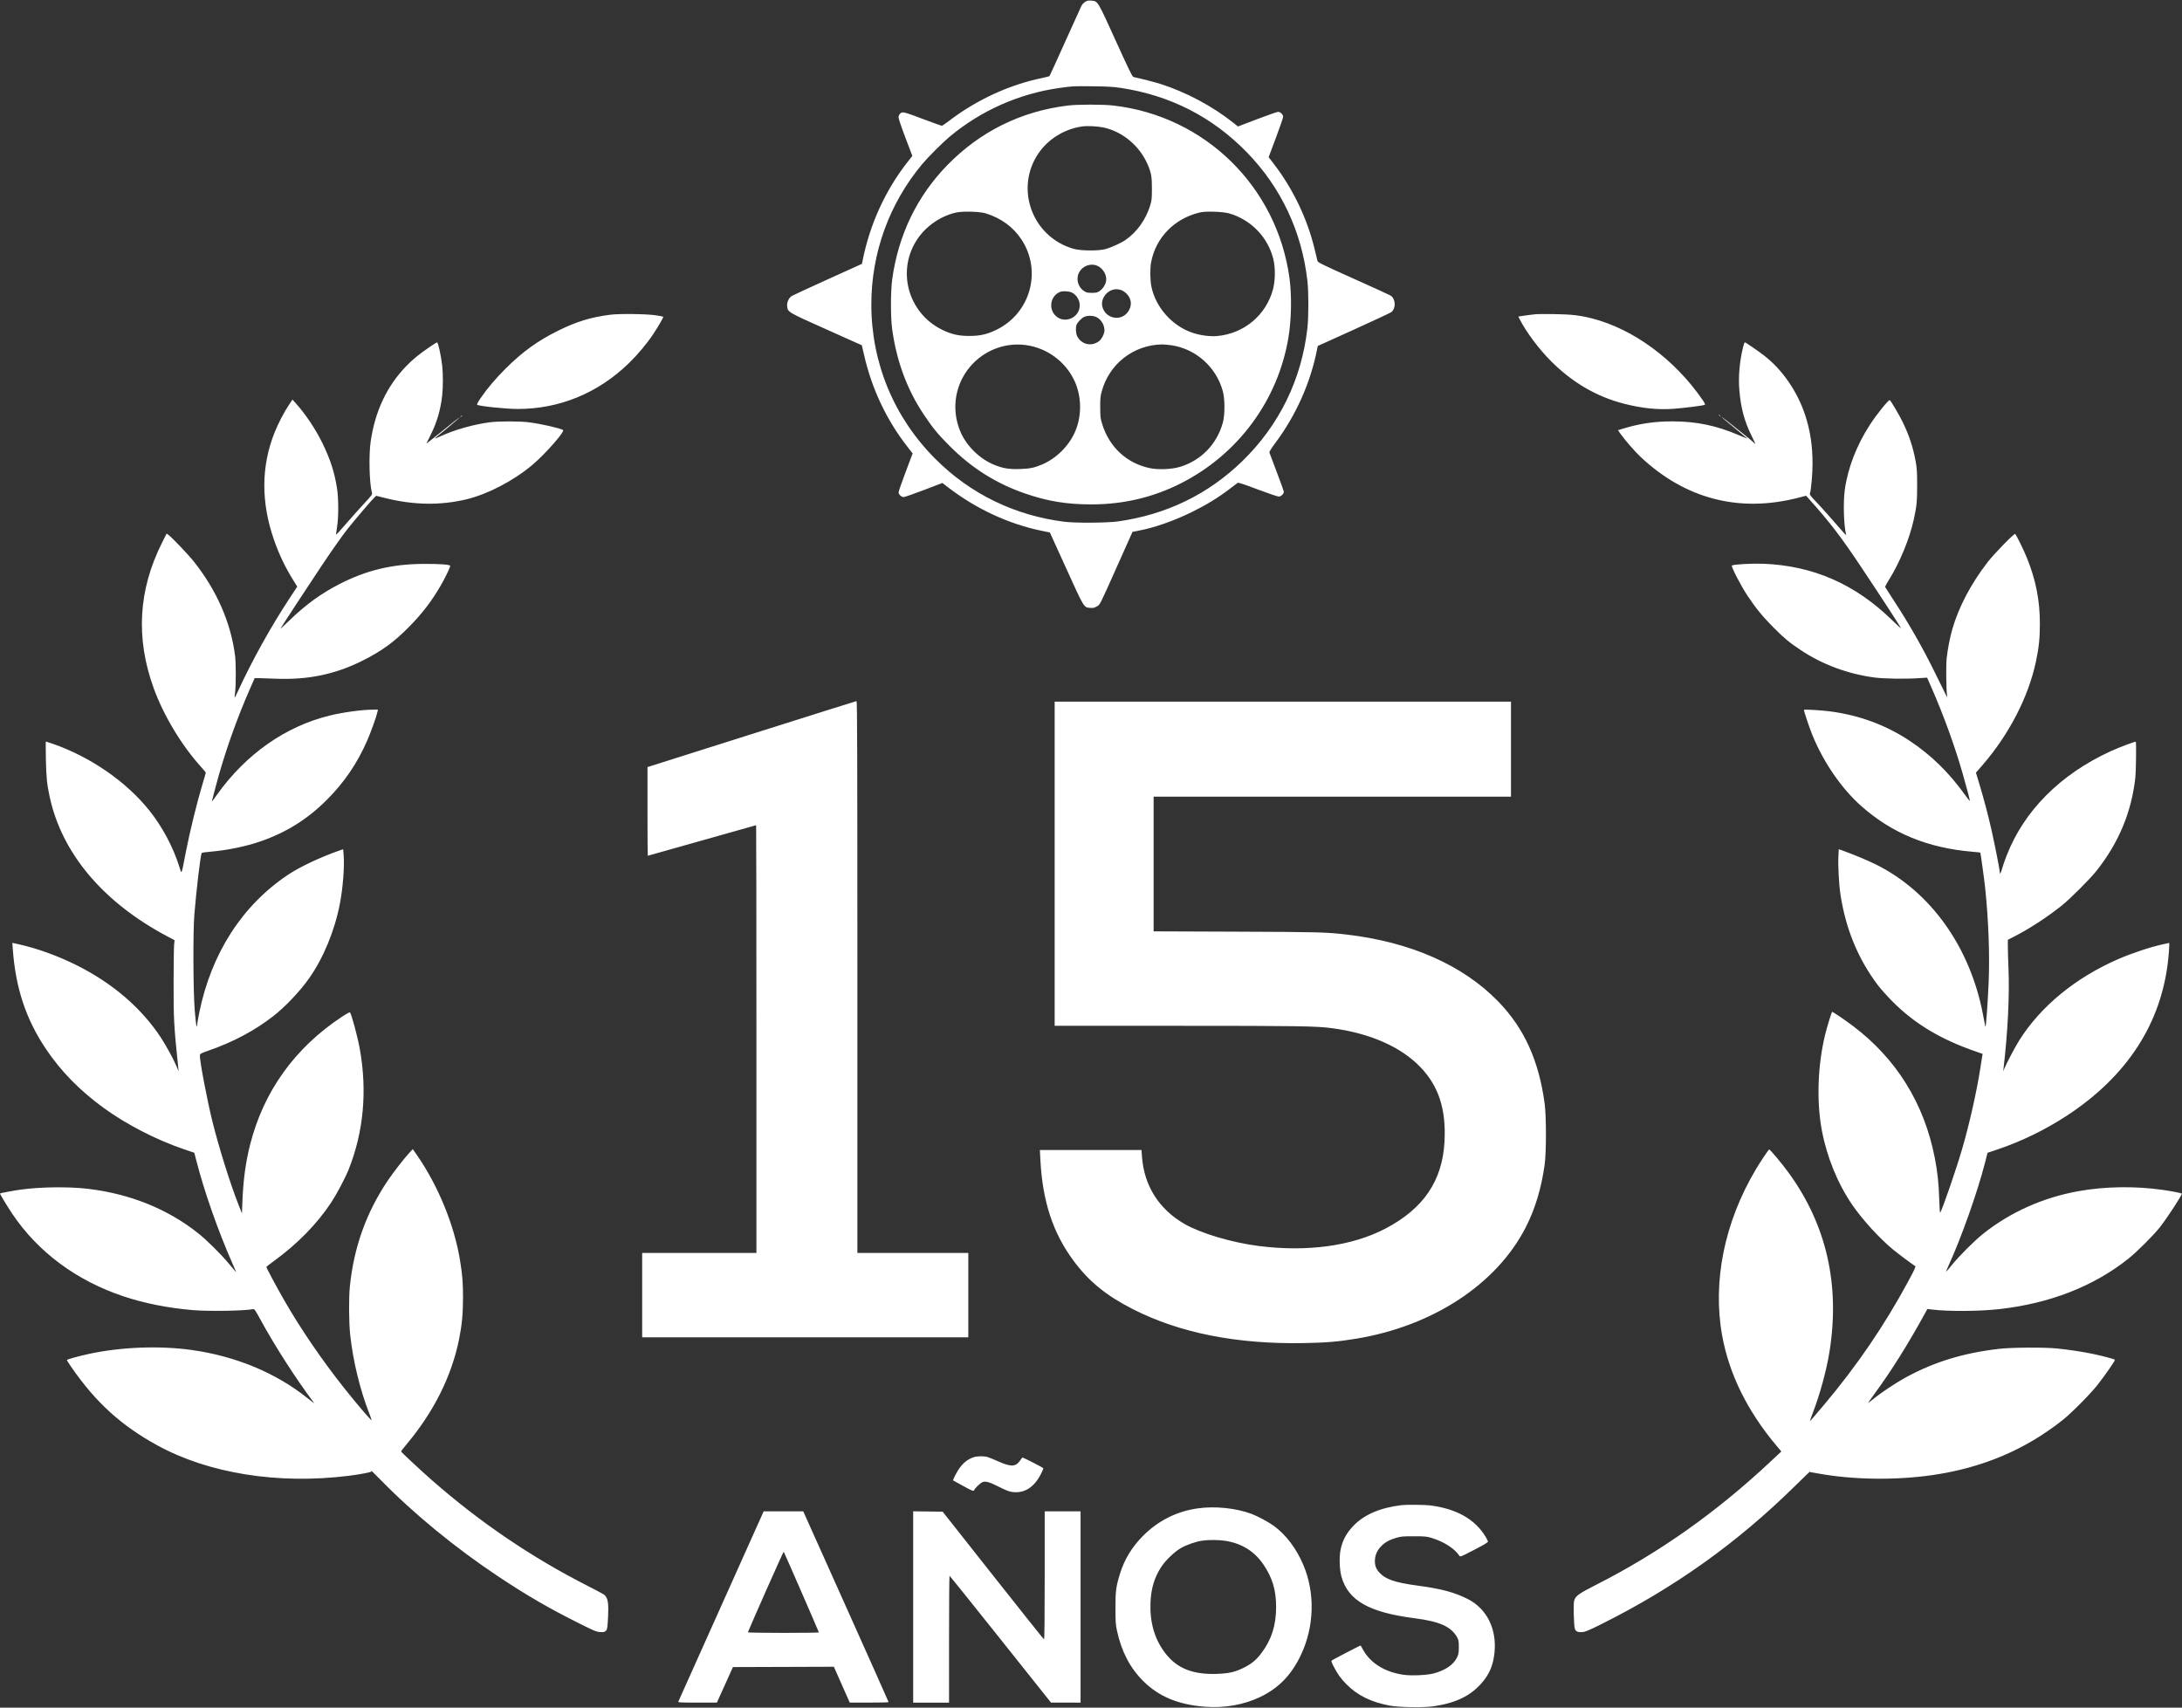 <svg width="3285" height="2571" viewBox="0 0 3285 2571" fill="none" xmlns="http://www.w3.org/2000/svg">
	<rect x="0" y="0" width="3285" height="2571" fill="#333333" stroke="none"/>
	<path fill-rule="evenodd" clip-rule="evenodd"
		d="M1637.29 1.081C1633.9 2.013 1629.84 5.4 1628.11 8.727C1627.21 10.471 1616.17 34.848 1603.58 62.898C1590.99 90.948 1580.37 114.209 1579.99 114.589C1579.6 114.969 1574.56 116.254 1568.79 117.444C1519.43 127.617 1470.36 150.251 1428.68 182.063C1423.39 186.097 1418.56 189.398 1417.93 189.398C1417.31 189.398 1404.88 184.928 1390.32 179.465C1364.53 169.791 1362.19 169.042 1358.54 169.283C1355.57 169.478 1352.79 173.124 1352.79 176.817C1352.79 178.736 1357.33 192.174 1363.15 207.463L1373.51 234.691L1366.01 244.291C1332.84 286.714 1309.58 337.707 1298.81 391.567L1297.68 397.236L1246.48 420.431C1218.33 433.189 1193.86 444.493 1192.11 445.55C1187.63 448.26 1184.4 455.295 1185.04 460.96C1186.06 470.039 1185.34 469.607 1243.91 495.812C1273.27 508.945 1297.36 519.738 1297.45 519.795C1297.55 519.852 1298.98 525.973 1300.64 533.398C1312.11 584.632 1334.45 632.092 1366.25 672.757L1373.96 682.617L1363.37 710.829C1357.55 726.346 1352.79 740.042 1352.79 741.265C1352.79 744.34 1357.11 748.398 1360.39 748.398C1361.87 748.398 1375.61 743.619 1390.92 737.777L1418.75 727.156L1428.52 734.612C1470.23 766.452 1518.72 788.897 1567.68 799.026L1580.61 801.701L1605.33 856.074C1632.69 916.257 1631.54 914.382 1641.4 915.199C1645.8 915.564 1647.46 915.195 1651.16 913.023C1656.43 909.938 1654.08 914.6 1683.71 848.323L1704.98 800.748L1713.94 799.031C1738.33 794.356 1766.96 784.342 1794.29 770.931C1815.86 760.346 1833.4 749.651 1850.35 736.762C1856.76 731.887 1862.61 727.466 1863.34 726.938C1864.28 726.265 1873.29 729.23 1893.42 736.835C1909.23 742.806 1923.54 747.653 1925.22 747.605C1928.62 747.508 1932.79 743.552 1932.79 740.423C1932.79 739.399 1928.01 726.036 1922.16 710.729C1916.32 695.422 1911.32 682.145 1911.06 681.225C1910.77 680.191 1914.16 674.772 1919.94 667.021C1951.1 625.261 1972.79 576.724 1982.78 526.398L1983.88 520.898L2038 496.398C2067.76 482.923 2093.22 471.035 2094.57 469.98C2101.9 464.258 2101.31 450.06 2093.52 444.957C2092.22 444.105 2067.11 432.634 2037.72 419.467C1993.17 399.507 1984.17 395.143 1983.6 393.213C1983.22 391.94 1981.26 383.923 1979.23 375.398C1968.39 329.791 1946.58 284.178 1917.73 246.779L1909.93 236.659L1920.86 207.525C1926.87 191.501 1931.79 177.246 1931.79 175.849C1931.79 172.506 1927.6 168.398 1924.19 168.398C1922.71 168.398 1908.52 173.351 1892.64 179.404L1863.77 190.409L1856.25 184.43C1825.3 159.834 1785.46 138.631 1747.29 126.437C1739.29 123.883 1718.57 118.547 1706.29 115.882C1704.73 115.543 1698.86 103.482 1679.7 61.21C1652.6 1.44 1652.86 1.883 1643.77 0.976C1641.3 0.731 1638.39 0.778 1637.29 1.081ZM1686.79 132.265C1761.96 143.554 1825.76 176.223 1877.98 230.169C1928.88 282.747 1959.99 349.145 1968.3 422.898C1970.22 439.88 1970.22 476.916 1968.3 493.898C1959.56 571.501 1925.91 640.245 1870.16 694.407C1818.74 744.368 1755.6 774.92 1682.79 785.075C1666.98 787.279 1618.77 787.585 1602.79 785.583C1527.7 776.178 1461.04 743.753 1408.24 690.949C1345.87 628.584 1311.79 546.413 1311.79 458.398C1311.79 381.004 1338.65 306.725 1388.09 247.398C1397.19 236.479 1418.87 214.8 1429.79 205.701C1476.92 166.428 1534.26 140.974 1594.79 132.46C1615.18 129.591 1615.25 129.588 1645.79 129.93C1667.05 130.168 1676.35 130.697 1686.79 132.265ZM1607.6 158.909C1537.37 167.414 1475.66 197.922 1426.23 248.57C1380.54 295.381 1352.24 354.117 1343.18 420.898C1340.75 438.823 1340.72 477.916 1343.13 495.398C1349.81 543.805 1365.47 586.197 1390.63 623.926C1404.17 644.237 1411.56 653.254 1429.24 671.014C1462.71 704.639 1499.04 727.604 1542.91 742.867C1576.66 754.607 1605.7 759.398 1643.15 759.398C1691.4 759.398 1736.27 748.792 1778.21 727.474C1864.09 683.821 1923.92 602.665 1939.71 508.398C1944.27 481.194 1944.9 444.869 1941.29 418.519C1922.41 280.935 1814.04 174.763 1676.29 158.895C1660.38 157.062 1622.79 157.07 1607.6 158.909ZM1660.81 191.831C1689.86 197.923 1715.77 219.559 1727.9 247.847C1733.19 260.185 1734.29 266.551 1734.22 284.398C1734.17 299.379 1733.92 301.707 1731.47 309.686C1725 330.786 1711.5 349.555 1694.27 361.409C1687.7 365.931 1672.51 372.829 1664.29 375.027C1653.42 377.932 1627.15 377.701 1616.29 374.605C1551.31 356.078 1525.75 278.158 1567.38 225.504C1582.24 206.711 1604.98 193.806 1629.26 190.377C1636.78 189.315 1652.21 190.025 1660.81 191.831ZM1483.79 321.158C1507.19 328.313 1525.82 342.013 1538.22 361.18C1568.84 408.537 1551.19 471.5 1500.29 496.443C1486.19 503.353 1475.57 505.766 1459.29 505.766C1442.99 505.766 1432.38 503.35 1418.29 496.435C1366.43 470.979 1349.22 406.105 1381.82 358.949C1395.14 339.679 1416.82 325.015 1439.43 319.973C1449.38 317.757 1474.9 318.439 1483.79 321.158ZM1850.61 321.307C1883.6 330.946 1908.78 357.013 1916.97 390.021C1920.2 403.059 1920.02 422.273 1916.53 435.457C1906.21 474.443 1872.79 502.388 1832.25 505.916C1821.78 506.828 1807.9 505.072 1796.45 501.385C1765.21 491.325 1739.87 463.141 1733.36 431.19C1731.56 422.356 1731.3 404.543 1732.84 395.832C1739.53 358.049 1767.98 328.787 1806.79 319.766C1815.58 317.723 1841.46 318.633 1850.61 321.307ZM1651.57 399.947C1660.52 403.677 1666.78 414.274 1665.23 423.094C1664.24 428.761 1660.44 434.671 1655.69 437.968C1651.91 440.585 1650.64 440.898 1643.8 440.898C1637.13 440.898 1635.61 440.544 1632.02 438.17C1622.29 431.73 1619.28 418.606 1625.3 408.864C1630.77 400.02 1642.33 396.097 1651.57 399.947ZM1689.29 437.264C1691.49 438.266 1694.95 440.93 1696.98 443.185C1703.78 450.721 1704.34 460.404 1698.48 469.064C1688.06 484.47 1664.58 480.195 1659.68 461.999C1656.3 449.44 1667.42 435.442 1680.79 435.442C1683.26 435.442 1687.09 436.262 1689.29 437.264ZM1613.36 440.291C1621.46 443.971 1626.71 453.776 1625.36 462.73C1622.81 479.763 1601.78 487.297 1589.45 475.595C1577.95 464.68 1581.46 445.278 1595.99 439.447C1599.92 437.869 1609 438.31 1613.36 440.291ZM918.788 473.828C889.471 477.566 868.006 484.141 840.288 497.875C809.335 513.211 786.859 529.426 761.248 554.898C745.954 570.109 733.234 585.175 723.035 600.16C719.554 605.274 717.769 608.773 718.35 609.345C720.428 611.39 760.892 615.661 778.788 615.724C841.805 615.946 900.275 591.978 946.654 546.913C959.979 533.966 973.947 517.288 983.518 502.898C990.85 491.874 999.181 477.458 998.572 476.848C998.325 476.601 993.66 475.684 988.205 474.81C974.543 472.62 932.882 472.03 918.788 473.828ZM2312.29 473.002C2307.03 473.521 2293.14 475.344 2289.07 476.05L2285.85 476.608L2287.96 480.753C2297.79 500.074 2316.85 525.54 2335.25 543.934C2367.45 576.125 2403.99 597.379 2445.14 607.857C2472.39 614.794 2495.8 617.195 2519.45 615.476C2535.38 614.318 2564.48 610.621 2566.55 609.49C2567.46 608.996 2566.41 606.751 2562.83 601.558C2521.19 541.107 2458.88 495.251 2396.87 479.42C2378.68 474.776 2365.2 473.225 2340.29 472.91C2327.09 472.744 2314.49 472.785 2312.29 473.002ZM1650.36 477.291C1657.6 480.582 1662.8 489.046 1662.78 497.514C1662.76 502.383 1658.55 510.722 1654.65 513.627C1643.14 522.176 1628.18 518.799 1621.7 506.188C1619.63 502.168 1619.12 493.28 1620.72 489.074C1622.12 485.401 1627.62 479.54 1631.69 477.389C1636.41 474.896 1644.99 474.85 1650.36 477.291ZM646.995 522.306C631.298 532.954 621.122 541.278 611.28 551.522C582.35 581.632 564.807 618.848 558.1 664.34C555.066 684.919 555.998 726.69 559.816 741.285C560.688 744.618 560.501 744.889 548.054 758.285C541.098 765.772 528.891 779.435 520.929 788.647C512.967 797.859 506.269 805.212 506.044 804.988C505.82 804.763 506.436 799.701 507.413 793.739C509.818 779.057 509.825 751.095 507.427 735.494C503.7 711.254 497.238 691.241 485.276 666.898C474.889 645.762 460.178 623.76 445.392 607.248L440.332 601.597L434.922 609.678C427.709 620.451 418.904 637.389 413.444 650.994C393.132 701.606 392.78 756.106 412.399 812.503C420.115 834.68 429.531 854.382 441.809 874.038L447.519 883.178L436.115 900.487C407.945 943.246 379.258 994.868 358.439 1040.26C355.825 1045.96 353.513 1050.46 353.301 1050.24C353.09 1050.03 353.378 1046.49 353.942 1042.38C355.346 1032.12 355.305 997.88 353.875 986.898C347.377 936.997 326.154 888.636 291.781 845.398C283.467 834.94 258.744 808.969 253.568 805.256L250.848 803.305L243.805 817.364C208.225 888.388 204.098 960.834 231.348 1036.01C246.431 1077.62 273.82 1122.97 303.619 1155.67C307.012 1159.39 309.788 1162.86 309.788 1163.38C309.788 1163.9 307.496 1171.87 304.694 1181.11C296.787 1207.17 285.494 1253.22 279.854 1282.4C272.818 1318.8 273.669 1316.7 270.322 1305.93C260.971 1275.85 244.626 1245.03 224.96 1220.4C190.205 1176.87 136.42 1139.66 79.725 1119.92C74.153 1117.98 69.357 1116.4 69.067 1116.4C68.777 1116.4 68.782 1128.43 69.078 1143.15C69.626 1170.33 70.677 1180.7 74.826 1199.84C93.234 1284.77 155.054 1358.24 251.078 1409.3L262.867 1415.57L262.148 1421.74C261.752 1425.12 261.397 1450.85 261.358 1478.9C261.281 1535.18 261.722 1543.3 268.309 1606.9L268.93 1612.9L265.392 1604.52C260.999 1594.13 249.657 1573.45 241.924 1561.73C212.833 1517.66 170.062 1480.82 116.816 1453.95C87.661 1439.24 55.788 1427.68 27.089 1421.41L18.588 1419.55L19.244 1428.72C23.453 1487.52 39.046 1534.51 69.27 1579.46C91.745 1612.89 119.678 1641.44 155.579 1667.67C189.842 1692.7 235.103 1716.07 276.406 1730.07L292.523 1735.53L295.774 1748.15C307.699 1794.44 328.415 1853.41 349.693 1901.65C354.942 1913.55 355.854 1915.83 354.981 1914.9C354.467 1914.35 349.544 1908.5 344.042 1901.9C332.625 1888.2 311.301 1867.09 298.788 1857.09C252.95 1820.45 196.121 1797.43 132.788 1789.87C103.791 1786.4 61.145 1786.89 31.288 1791.02C20.793 1792.47 0.628 1796.22 0.015 1796.84C-0.466 1797.32 10.919 1816.18 18.594 1827.61C57.188 1885.11 115.496 1928.3 186.319 1951.85C217.738 1962.3 253.262 1969.34 290.288 1972.45C314.664 1974.5 368.794 1973.6 381.288 1970.94C382.973 1970.58 384.628 1972.98 391.788 1986.17C413.189 2025.59 445.05 2075.22 472.172 2111.39C473.16 2112.7 473.047 2112.7 471.187 2111.39C470.031 2110.57 466.276 2107.65 462.844 2104.9C415.549 2067.01 354.681 2041.7 288.721 2032.51C239.921 2025.7 181.896 2027.94 133.288 2038.52C117.292 2042 100.788 2046.63 100.788 2047.64C100.788 2048.18 103.781 2052.96 107.44 2058.26C143.884 2111.07 182.106 2145.93 236.182 2175.7C313.848 2218.46 418.701 2235.2 525.288 2221.87C542.338 2219.74 559.871 2216.34 559.222 2215.29C557.495 2212.5 561.159 2215.89 573.494 2228.52C622.959 2279.14 686.185 2330.98 750.788 2373.88C793.466 2402.22 825.482 2420.8 871.09 2443.69C893.904 2455.14 897.61 2456.69 903.09 2457.13C908.223 2457.54 909.701 2457.29 911.691 2455.68C913.81 2453.96 914.187 2452.56 914.892 2443.81C915.331 2438.36 915.713 2428.83 915.739 2422.64C915.794 2410.02 913.951 2404.07 908.868 2400.45C907.392 2399.4 896.532 2393.64 884.736 2387.64C800.336 2344.72 722.731 2292.06 650.288 2228.56C633.111 2213.5 603.788 2186.14 603.788 2185.18C603.788 2184.76 607.286 2180.25 611.562 2175.15C653.038 2125.76 679.831 2072.24 691.186 2016.1C695.388 1995.32 697.044 1977.82 697.073 1953.9C697.099 1931.48 696.247 1920.61 692.72 1898.4C684.314 1845.46 659.886 1785.5 627.977 1739.47L621.441 1730.04L616.434 1735.47C608.059 1744.55 592.74 1764.22 584.164 1776.9C551.618 1825.02 532.726 1877.64 526.718 1936.9C524.973 1954.12 525.209 1990.78 527.186 2009.4C531.36 2048.7 542.111 2092.91 556.232 2128.84C558.164 2133.75 559.59 2137.93 559.401 2138.12C558.627 2138.89 537.534 2114.21 518.619 2090.4C484.755 2047.77 452.884 2001.14 428.051 1957.9C416.05 1937 400.66 1908.27 400.994 1907.38C401.156 1906.95 406.688 1902.68 413.288 1897.88C447.807 1872.79 477.56 1842.32 498.462 1810.67C506.852 1797.96 519.77 1773.58 524.834 1760.9C547.341 1704.53 553.077 1642.83 541.709 1579.4C538.366 1560.74 529.191 1526.61 526.847 1524.11C526.439 1523.67 521.196 1526.55 515.196 1530.5C443.826 1577.53 396.543 1643.47 376.333 1724.14C369.778 1750.3 366.193 1776.8 364.998 1807.9L364.268 1826.9L358.931 1813.4C346.819 1782.76 329.661 1728.01 319.913 1688.9C311.663 1655.79 300.198 1595.19 300.971 1588.78C301.262 1586.36 302.39 1585.77 314.788 1581.45C351.071 1568.81 383.265 1551.68 410.788 1530.36C429.045 1516.22 451.31 1492.8 465.224 1473.11C486.86 1442.48 503.828 1401.36 511.732 1360.4C516.305 1336.7 518.779 1304.44 517.345 1287.23L516.622 1278.56L511.455 1280.36C482.937 1290.26 451.475 1305.06 433.788 1316.88C364.39 1363.27 317.936 1435.61 299.793 1525.53C298.14 1533.73 296.788 1541.64 296.788 1543.11C296.788 1544.73 296.433 1545.42 295.898 1544.85C295.409 1544.32 294.171 1533.55 293.148 1520.9C290.822 1492.14 290.479 1402.82 292.595 1376.9C295.736 1338.41 302.032 1285.93 303.724 1284.11C304.127 1283.68 310.043 1282.86 316.872 1282.29C341.636 1280.21 370.246 1274.33 391.788 1266.88C431.189 1253.27 462.921 1233.4 492.313 1203.95C518.371 1177.84 537.737 1149.38 552.765 1115.11C558.459 1102.13 566.91 1078.47 568.29 1071.65L568.947 1068.4L562.617 1068.41C545.117 1068.44 517.156 1072.21 496.031 1077.39C429.746 1093.65 370.272 1135.42 326.917 1196.15C322.892 1201.79 319.459 1206.4 319.287 1206.4C318.87 1206.4 319.191 1205.1 325.39 1181.77C338.007 1134.27 356.285 1082.47 377.034 1035.4L383.426 1020.9L389.357 1020.96C392.619 1020.99 404.288 1021.38 415.288 1021.83C463.136 1023.76 503.609 1015.48 544.288 995.412C573.967 980.773 593.313 966.77 616.359 943.242C635.838 923.355 649.37 905.695 663.233 882.066C669.522 871.347 677.788 854.276 677.788 852.008C677.788 849.97 663.067 848.876 637.288 848.996C590.599 849.213 551.773 858.515 511.43 879.147C483.546 893.407 460.171 910.388 435.375 934.398C427.707 941.823 421.824 947.223 422.302 946.398C425.837 940.298 460.953 886.633 483.811 852.398C500.727 827.062 516.392 804.861 524.029 795.398C537.755 778.39 560.149 752.182 563.953 748.672L566.367 746.445L579.827 749.819C622.39 760.486 662.814 761.162 701.788 751.859C734.185 744.125 772.897 723.987 801.288 700.099C820.936 683.567 851.105 649.228 847.627 647.357C842.21 644.443 814.704 638.202 797.124 635.897C782.592 633.992 750.814 633.965 736.788 635.844C712.862 639.051 684.151 647.165 664.335 656.32C659.46 658.572 655.287 660.23 655.061 660.005C654.836 659.779 656.597 658.088 658.976 656.246C666.554 650.381 691.788 629.198 691.788 628.703C691.788 628.106 683.388 634.693 659.93 653.684C649.833 661.858 641.753 668.175 641.974 667.722C642.196 667.269 645.152 661.273 648.545 654.398C657.984 635.268 663.35 616.771 665.721 595.187C667.06 583.005 667.081 562.668 665.767 550.898C664.036 535.385 659.638 515.398 657.955 515.398C657.527 515.398 652.595 518.507 646.995 522.306ZM2624.37 521.993C2618.95 543.584 2616.89 566.667 2618.56 587.057C2620.76 613.946 2626.2 634.38 2636.86 655.811C2640.12 662.363 2642.79 667.967 2642.79 668.264C2642.79 668.561 2641.1 667.203 2639.04 665.247C2635.76 662.139 2620.99 650.213 2598.54 632.538C2594.82 629.617 2591.79 627.429 2591.79 627.678C2591.79 628.111 2602.98 637.513 2622.09 653.148C2626.97 657.135 2630.75 660.398 2630.5 660.398C2630.25 660.398 2624.77 658.139 2618.34 655.378C2584.1 640.685 2553.96 634.398 2517.79 634.398C2491.15 634.398 2468.77 637.649 2444.58 645.032L2435.86 647.69L2440.08 653.7C2446.18 662.408 2461.36 679.826 2469.71 687.693C2537.13 751.235 2618.38 772.321 2707.38 749.375L2719.1 746.352L2724.19 752.054C2755.41 787.01 2771.33 807.795 2801.75 853.373C2829.55 895.005 2859.35 940.717 2861.76 945.398C2862.47 946.773 2856.58 941.564 2848.67 933.823C2793 879.34 2729.37 851.521 2654.1 848.754C2636.88 848.12 2609.12 849.72 2607.36 851.448C2605.89 852.888 2620.68 881.478 2630.8 896.751C2643.3 915.616 2653.84 928.506 2670.26 944.975C2686.42 961.194 2693.43 966.993 2711.25 978.89C2743.35 1000.33 2781.92 1014.67 2821.79 1020C2835.84 1021.87 2867.55 1022.39 2888.29 1021.07L2901.29 1020.25L2908.21 1036.07C2926.26 1077.36 2942.43 1121.88 2954.28 1162.9C2961.25 1187.05 2966.07 1205.45 2965.55 1205.97C2965.37 1206.15 2961.57 1201.26 2957.11 1195.1C2933.44 1162.37 2907.28 1136.89 2875.76 1115.84C2839.55 1091.67 2799.45 1076.8 2754.77 1070.97C2741.93 1069.3 2715.79 1067.77 2715.79 1068.69C2715.79 1071.03 2723.93 1095.33 2728.43 1106.4C2745.15 1147.56 2772.41 1187.21 2802.09 1213.53C2848.21 1254.42 2902.14 1276.63 2969.17 1282.33C2975.71 1282.88 2981.19 1283.47 2981.36 1283.64C2981.83 1284.1 2987.52 1325.69 2988.72 1337.4C2993.74 1386.33 2995.61 1436.44 2993.96 1477.79C2992.87 1505.02 2990.13 1544.39 2989.26 1545.26C2988.84 1545.68 2988.92 1546.06 2985.3 1527.07C2965.96 1425.86 2906.83 1342.87 2824.79 1301.8C2813.05 1295.92 2789.42 1286.02 2774.79 1280.85L2768.29 1278.55L2767.75 1288.22C2766.98 1302.07 2768.44 1330.72 2770.7 1345.93C2778.42 1398 2797.48 1444.24 2827.48 1483.66C2831.77 1489.29 2841.8 1500.44 2849.78 1508.44C2882.65 1541.39 2921.97 1564.94 2974.27 1583.01L2984.83 1586.66L2984.32 1589.78C2984.03 1591.49 2982.63 1600.32 2981.2 1609.4C2975.68 1644.48 2964.99 1691.92 2954.31 1728.78C2945.24 1760.08 2923.54 1823.05 2920.93 1825.66C2920.46 1826.12 2919.82 1817.14 2919.49 1805.7C2918.81 1781.77 2916.93 1764.32 2912.67 1742.53C2896.77 1661.16 2854.63 1593.47 2789.29 1544.4C2777.72 1535.71 2759.58 1523.4 2758.35 1523.4C2757.55 1523.4 2750.81 1545.17 2747.8 1557.5C2736.46 1603.97 2734.59 1658.62 2742.87 1702.26C2750.46 1742.32 2766.75 1782.14 2788.53 1813.9C2803.78 1836.14 2829.24 1864.08 2849.79 1881.11C2857.55 1887.54 2879.96 1904.28 2883.38 1906.19C2884.51 1906.82 2882.28 1911.67 2872.68 1929.44C2837 1995.49 2795.89 2055.81 2746.62 2114.4C2728.53 2135.91 2724.87 2140.08 2724.83 2139.25C2724.8 2138.89 2726.76 2133.49 2729.17 2127.25C2739.86 2099.56 2749.75 2063.33 2754.24 2035.4C2770.35 1935 2750.12 1845.24 2693.71 1766.9C2683.19 1752.29 2664.2 1729.59 2663.31 1730.57C2660.71 1733.44 2649.75 1749.95 2643.52 1760.4C2596.14 1839.87 2577.93 1929.66 2592.73 2010.94C2603.29 2068.96 2630.8 2124.7 2674.5 2176.59L2681.82 2185.27L2665.05 2200.96C2583.32 2277.44 2497.33 2338.14 2402.79 2386.1C2376.32 2399.53 2371.83 2402.82 2369.82 2410.28C2368.55 2415 2369.38 2446.97 2370.9 2451.99C2372.2 2456.26 2375.45 2457.76 2382.25 2457.19C2386.9 2456.81 2391.79 2454.76 2411.07 2445.13C2521.16 2390.17 2614.9 2323.28 2702.2 2237.42C2715.35 2224.48 2725.78 2214.46 2725.39 2215.15C2724.99 2215.84 2725.03 2216.4 2725.48 2216.41C2725.92 2216.42 2731.24 2217.33 2737.29 2218.43C2789.63 2227.97 2853.8 2228.86 2909.29 2220.83C2984.43 2209.95 3048.43 2182.94 3105.08 2138.18C3118.33 2127.72 3146.95 2098.87 3157.79 2085.07C3169.52 2070.12 3184.8 2048.04 3183.97 2047.22C3182.8 2046.07 3165.91 2041.55 3151.29 2038.48C3135.66 2035.2 3115.58 2032.15 3096.79 2030.21C3078 2028.27 3027.98 2028.59 3009.33 2030.77C2955.89 2037.01 2912.23 2050.37 2869.62 2073.5C2855.34 2081.25 2832.95 2096.05 2821.5 2105.3C2816.66 2109.2 2812.51 2112.4 2812.28 2112.4C2812.05 2112.4 2816.36 2106.26 2821.86 2098.75C2847.77 2063.39 2871.64 2025.37 2898.07 1977.33L2901.69 1970.75L2907.99 1971.53C2933.03 1974.64 2979.96 1974.35 3010.42 1970.9C3086.09 1962.34 3151.57 1936.79 3203.79 1895.44C3216.24 1885.59 3241.62 1860.37 3251.14 1848.4C3262.3 1834.37 3285.94 1798.13 3284.68 1796.99C3283.77 1796.16 3269.28 1793.36 3256.29 1791.49C3214.47 1785.49 3168.87 1786.18 3128.79 1793.42C3075.67 1803.02 3026.67 1824.93 2985.79 1857.37C2972.67 1867.78 2948.85 1891.61 2938.01 1905.18C2933.49 1910.84 2929.79 1915.06 2929.79 1914.56C2929.79 1914.06 2931.41 1910.1 2933.4 1905.77C2952.71 1863.64 2977.06 1794.97 2988.38 1750.75L2992.25 1735.6L3007.37 1730.53C3042.98 1718.59 3079.3 1700.89 3111.57 1679.77C3202.48 1620.26 3254.23 1540.41 3264.25 1444.18C3265.1 1436.08 3265.79 1427.24 3265.79 1424.53V1419.61L3256.54 1421.61C3237.76 1425.67 3209.88 1434.92 3188.79 1444.08C3124.69 1471.93 3071.89 1515.36 3039.83 1566.58C3033.69 1576.39 3021.05 1600.32 3017.47 1608.9L3015.81 1612.9L3016.31 1608.67C3022.68 1554.59 3025.46 1498.84 3023.79 1458.9C3023.26 1446.25 3022.82 1431.17 3022.81 1425.4L3022.8 1414.9L3032.51 1409.96C3054.58 1398.73 3082.09 1380.82 3103.68 1363.64C3116.64 1353.33 3146.64 1323.29 3156.64 1310.61C3189.95 1268.42 3209.05 1222.37 3214.81 1170.4C3215.8 1161.46 3216.31 1117.58 3215.43 1116.71C3214.72 1115.99 3190.19 1125.26 3177.83 1130.92C3102.03 1165.6 3047.3 1220.43 3021.01 1288.05C3018.26 1295.11 3015.22 1303.82 3014.25 1307.4C3012.37 1314.34 3010.79 1317.21 3010.79 1313.67C3010.79 1310.4 3003.33 1272.42 2998.18 1249.44C2993.29 1227.65 2985.55 1198.54 2978.82 1176.62L2974.74 1163.34L2984.29 1152.34C3024.59 1105.92 3053.89 1049.19 3065.18 995.696C3069.52 975.158 3071.05 960.507 3071.05 939.398C3071.05 903.727 3064.96 872.962 3051.25 839.275C3046.23 826.941 3035.33 804.854 3033.8 803.905C3032.18 802.905 3002.38 833.468 2992.36 846.398C2967.55 878.433 2948.94 913.693 2939.28 947.007C2935.63 959.591 2932.07 977.967 2930.69 991.364C2929.58 1002.12 2929.98 1038.25 2931.32 1047.4C2931.91 1051.44 2933.64 1054.73 2913.63 1013.9C2894.51 974.88 2874.19 939.281 2850.01 902.398C2843.7 892.773 2838.35 884.413 2838.12 883.821C2837.89 883.228 2840.22 878.742 2843.29 873.851C2859.94 847.328 2874.69 811.691 2881.14 782.398C2885.59 762.178 2886.29 755.073 2886.27 730.398C2886.25 710.669 2885.9 704.972 2884.07 694.898C2880.17 673.411 2874.18 655.307 2864.23 634.898C2859.29 624.771 2847.86 605.326 2845.18 602.477C2843.77 600.99 2826.37 622.391 2815.55 638.898C2795.45 669.575 2781.94 704.34 2777.36 737.193C2774.71 756.157 2775.76 791.6 2779.35 804.89C2779.66 806.048 2778.07 804.79 2775.59 801.915C2759.06 782.776 2742.53 764.249 2734.02 755.34C2725.48 746.386 2724.17 744.583 2724.87 742.69C2726.62 737.985 2728.79 713.152 2728.79 697.892C2728.79 671.227 2725.3 648.237 2717.77 625.244C2706.03 589.429 2683.35 556.497 2655.79 535.265C2646 527.723 2628.04 515.398 2626.84 515.398C2626.4 515.398 2625.29 518.366 2624.37 521.993ZM1543.64 519.439C1576.02 523.498 1604.51 544.447 1617.94 574.07C1628.28 596.884 1628.79 624.714 1619.3 648.166C1610.34 670.288 1590.95 689.927 1568.79 699.34C1557.26 704.237 1550.77 705.586 1536.19 706.122C1519.66 706.73 1510.09 705.213 1497.02 699.913C1475.16 691.044 1455.33 671.764 1446.12 650.403C1430.67 614.606 1438.39 573.727 1465.75 546.364C1486.38 525.734 1514.99 515.846 1543.64 519.439ZM1763.83 519.849C1800.53 525.381 1830.99 552.651 1840.94 588.898C1844.2 600.756 1844.23 624.452 1841.01 636.235C1832.12 668.739 1808.1 693.447 1776.08 703.007C1764.16 706.568 1744.06 707.445 1731.71 704.943C1696.54 697.816 1669.88 673.171 1659.18 637.898C1656.73 629.827 1656.44 627.297 1656.38 613.398C1656.32 600.213 1656.65 596.639 1658.6 589.465C1669.87 548.019 1705.92 519.676 1748.79 518.554C1751.81 518.475 1758.58 519.057 1763.83 519.849ZM2587.79 624.776C2587.79 624.983 2588.57 625.771 2589.54 626.526C2591.12 627.769 2591.16 627.734 2589.92 626.148C2588.61 624.482 2587.79 623.953 2587.79 624.776ZM693.66 627.148C692.417 628.734 692.452 628.769 694.038 627.526C695.704 626.219 696.233 625.398 695.41 625.398C695.203 625.398 694.415 626.186 693.66 627.148ZM1131.54 1105.26L974.803 1154.9L974.795 1221.65C974.791 1258.36 974.987 1288.4 975.229 1288.4C975.472 1288.4 1012.17 1278.05 1056.79 1265.4C1101.4 1252.75 1138.1 1242.4 1138.35 1242.4C1138.59 1242.4 1138.79 1387.3 1138.79 1564.4V1886.4H1052.79H966.788V1949.9V2013.4H1212.29H1457.79V1949.9V1886.4H1374.29H1290.79V1470.9C1290.79 1139.1 1290.54 1055.42 1289.54 1055.51C1288.85 1055.58 1217.75 1077.96 1131.54 1105.26ZM1587.79 1300.4V1544.4L1772.54 1544.42C1956.81 1544.44 1981.29 1544.81 2005.29 1547.99C2062.82 1555.61 2109.41 1576.2 2138.81 1607.01C2166.11 1635.63 2177.31 1670.55 2174.69 1718.89C2171.49 1777.89 2143.08 1819.69 2085.79 1849.71C2035.52 1876.04 1967.79 1885.28 1894.29 1875.82C1854.15 1870.65 1807.7 1856.8 1783.29 1842.72C1744.67 1820.44 1722.43 1785.19 1719.22 1741.15L1718.51 1731.4H1642.03H1565.55L1566.23 1745.15C1569.37 1808.44 1585.15 1856.51 1616.67 1898.75C1639.67 1929.58 1665.43 1950.55 1705.29 1970.89C1775.8 2006.87 1861.98 2023.97 1963.29 2022.09C1997.13 2021.46 2014.72 2019.96 2042.38 2015.38C2157.73 1996.24 2253.62 1933.06 2297.16 1847.5C2311.27 1819.78 2320.42 1789.37 2325.48 1753.4C2328.05 1735.12 2328.04 1680.44 2325.46 1661.4C2316.69 1596.6 2294.71 1548.21 2255.79 1508.01C2202.59 1453.06 2123.44 1418.14 2026.79 1406.97C1996.15 1403.43 1985.78 1403.16 1861.54 1402.68L1736.79 1402.2V1300.8V1199.4H2005.79H2274.79V1127.9V1056.4H1931.29H1587.79V1300.4ZM1466.29 2193.8C1457.19 2196.67 1449.89 2202.42 1443.66 2211.59C1439.67 2217.47 1434.25 2228.2 1434.93 2228.86C1435.13 2229.05 1442.04 2232.87 1450.29 2237.35C1463.76 2244.67 1465.39 2245.32 1466.29 2243.75C1468.71 2239.52 1476.27 2232.39 1479.45 2231.34C1484.41 2229.71 1489.55 2231.25 1504.79 2238.94C1514.13 2243.65 1519.26 2245.63 1523.75 2246.24C1542.12 2248.75 1556.92 2239.41 1567.34 2218.74C1569.23 2214.98 1570.78 2211.34 1570.78 2210.65C1570.79 2209.73 1540.98 2194.4 1539.18 2194.4C1539.02 2194.4 1537.49 2196.42 1535.79 2198.9C1529.17 2208.51 1522.04 2208.79 1502.79 2200.16C1495.91 2197.08 1488.49 2194.08 1486.29 2193.49C1481.01 2192.07 1471.28 2192.22 1466.29 2193.8ZM2110.29 2266.06C2077.63 2269.97 2053.31 2280.47 2037.18 2297.6C2027.32 2308.08 2021.77 2318.12 2018.66 2331.15C2015.91 2342.67 2016.42 2362.88 2019.75 2374.38C2030.06 2409.95 2061.44 2427.63 2129.79 2436.38C2167.79 2441.24 2185.22 2449.19 2194.03 2465.68C2195.95 2469.26 2196.28 2471.4 2196.26 2479.9C2196.23 2488.72 2195.9 2490.56 2193.49 2495.52C2188.19 2506.43 2175.82 2514.85 2158.29 2519.48C2148.03 2522.18 2124.64 2523.19 2112.68 2521.44C2084.57 2517.33 2062.6 2503.54 2051.76 2483.19C2050.06 2480 2048.49 2477.4 2048.27 2477.4C2047.54 2477.4 2007.3 2498.3 2005.53 2499.6C2003.88 2500.81 2004.01 2501.38 2007.54 2508.4C2013.35 2519.92 2018.52 2527.15 2027.28 2535.99C2043.74 2552.61 2064.23 2562.65 2092.53 2567.97C2106.06 2570.52 2143.14 2571.08 2157.8 2568.97C2191.78 2564.07 2214.1 2553.2 2231.28 2533.21C2242.28 2520.4 2247.81 2507.32 2249.84 2489.29C2253.87 2453.38 2238.91 2422.53 2210.29 2407.73C2190.73 2397.61 2170.24 2392.06 2135.29 2387.39C2099.99 2382.67 2085.88 2377.85 2076.37 2367.28C2071.17 2361.49 2069.31 2355.64 2070.05 2347.39C2070.75 2339.77 2073.83 2333.45 2079.72 2327.57C2085.58 2321.73 2092.09 2318.16 2102.32 2315.21C2109.39 2313.17 2112.37 2312.91 2128.79 2312.95C2146.01 2312.99 2147.89 2313.18 2156.08 2315.7C2173.99 2321.22 2189.94 2331.53 2196.94 2342.08C2198.38 2344.26 2198.45 2344.24 2219.34 2333.42C2234.09 2325.78 2240.25 2322.09 2240.14 2320.96C2240.07 2320.07 2238.49 2316.83 2236.64 2313.76C2220.75 2287.3 2192.55 2271.39 2152.81 2266.45C2144.99 2265.48 2117.25 2265.22 2110.29 2266.06ZM1802.79 2270.99C1771.01 2275.59 1743.07 2289.77 1720.29 2312.86C1704.12 2329.24 1692.81 2347.88 1686.27 2368.9C1680.16 2388.56 1679.28 2395.21 1679.32 2421.4C1679.36 2441.85 1679.65 2446.22 1681.58 2455.06C1688.46 2486.65 1701.25 2511.18 1721.16 2530.96C1744.57 2554.22 1773.39 2566.28 1813.29 2569.54C1842.88 2571.96 1872.78 2566.74 1897.28 2554.89C1925.32 2541.33 1944.34 2521.65 1958.64 2491.4C1978.86 2448.62 1980.07 2397.55 1961.86 2355.33C1951.4 2331.06 1936.37 2311.17 1918.29 2297.67C1910.9 2292.16 1894.03 2282.98 1884.79 2279.46C1861.39 2270.53 1829.02 2267.19 1802.79 2270.99ZM1147.75 2279.75C1146.69 2282.15 1117.87 2346.39 1083.71 2422.5C1049.55 2498.62 1021.37 2561.46 1021.09 2562.15C1020.68 2563.13 1026.83 2563.39 1049.93 2563.37L1079.29 2563.34L1091.35 2536.62L1103.42 2509.9L1179.41 2509.64L1255.41 2509.39L1267.35 2536.36L1279.29 2563.34L1308.54 2563.37C1324.63 2563.39 1337.79 2563.06 1337.79 2562.65C1337.79 2562.24 1308.88 2497.44 1273.54 2418.66L1209.29 2275.41L1179.48 2275.4L1149.68 2275.4L1147.75 2279.75ZM1374.79 2419.38V2563.4H1401.79H1428.79V2467.9C1428.79 2415.37 1429.13 2372.43 1429.54 2372.46C1429.95 2372.5 1464.49 2415.46 1506.29 2467.95L1582.29 2563.37L1604.54 2563.39L1626.79 2563.4V2419.4V2275.4H1599.79H1572.79V2371.98C1572.79 2435.53 1572.45 2468.45 1571.79 2468.23C1571.25 2468.05 1536.68 2424.7 1494.98 2371.9L1419.16 2275.9L1396.97 2275.63L1374.79 2275.36V2419.38ZM1845.51 2319.9C1869.35 2323.77 1888.39 2335.58 1901.54 2354.66C1915.44 2374.82 1921.23 2393.89 1921.2 2419.4C1921.17 2447.09 1914.36 2468.47 1899.12 2488.79C1891.4 2499.07 1884.18 2505.04 1872.29 2510.94C1859.55 2517.28 1850.25 2519.43 1832.79 2520.1C1795.78 2521.53 1771.52 2511.77 1753.89 2488.38C1738.08 2467.39 1730.87 2442.39 1732.06 2412.66C1732.91 2391.24 1738.2 2374.09 1748.82 2358.28C1755.18 2348.81 1768.17 2336.39 1777.37 2331C1786.07 2325.89 1800.11 2320.96 1809.96 2319.55C1819.95 2318.12 1835.47 2318.27 1845.51 2319.9ZM1206.63 2396.94C1221.02 2429.97 1232.79 2457.31 1232.79 2457.69C1232.79 2458.08 1208.68 2458.4 1179.2 2458.4C1149.73 2458.4 1125.77 2458.01 1125.95 2457.55C1130.88 2444.95 1179.41 2335.66 1179.85 2336.17C1180.2 2336.57 1192.25 2363.92 1206.63 2396.94Z"
		fill="#fff" />
</svg>